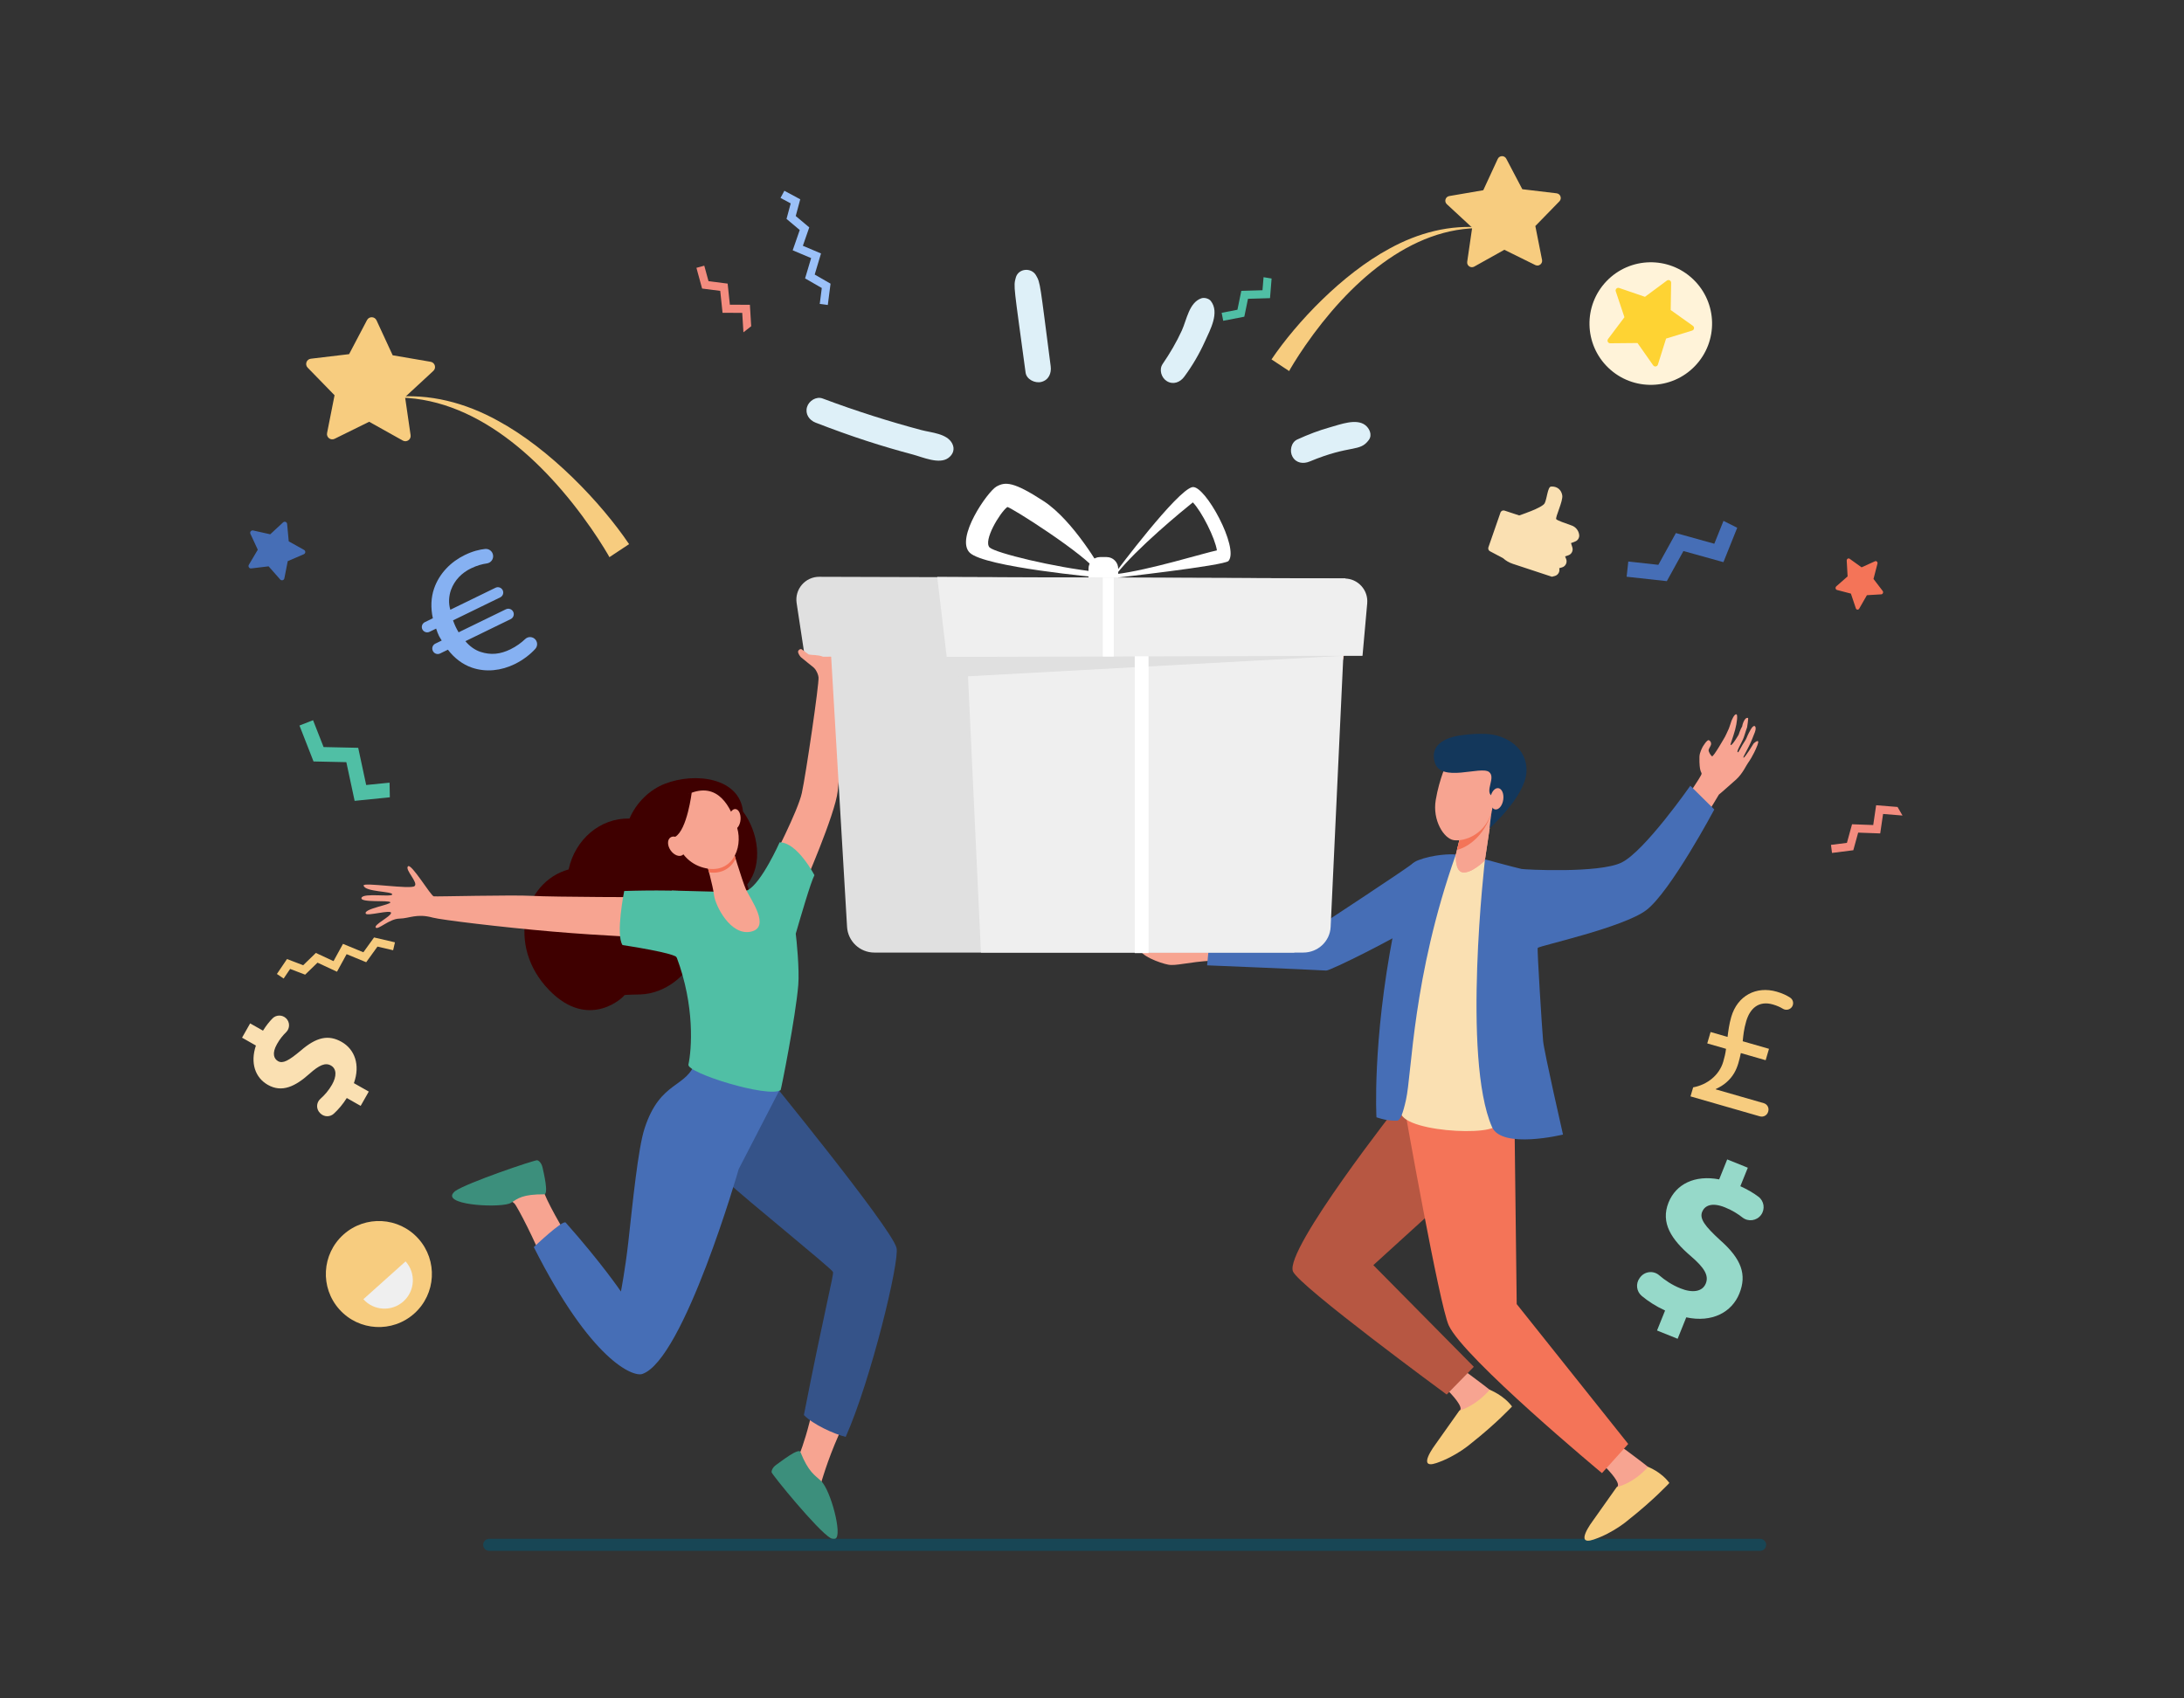<svg width="153" height="119" viewBox="0 0 153 119" fill="none" xmlns="http://www.w3.org/2000/svg">
<rect x="0" y="0" width="153" height="119" fill="#333333" stroke="none"/>
<g id="8307 [Converted]-01 1">
<path id="Vector" d="M90.311 25.999C90.331 25.942 90.823 25.101 91.458 24.188C94.411 19.934 98.789 15.834 103.924 15.988L103.928 15.957C101.606 15.702 99.331 16.32 97.335 17.422C94.04 19.198 90.831 22.582 89.075 25.182L90.311 25.999Z" fill="#F7CC7F"/>
<path id="Vector_2" d="M102.785 18.342L103.133 15.95L101.359 14.308C101.156 14.121 101.257 13.783 101.528 13.737L103.911 13.328L104.925 11.134C105.04 10.884 105.393 10.875 105.521 11.118L106.646 13.258L109.046 13.544C109.32 13.577 109.437 13.909 109.245 14.106L107.558 15.837L108.028 18.208C108.081 18.478 107.802 18.693 107.555 18.571L105.387 17.501L103.277 18.68C103.036 18.814 102.746 18.615 102.785 18.342Z" fill="#F7CC7F"/>
<path id="Vector_3" d="M56.061 13.964L55.745 15.136L56.693 15.932L56.245 17.221L57.516 17.758L57.074 19.237L58.184 19.876L57.992 21.369L57.427 21.296L57.57 20.18L56.4 19.506L56.824 18.084L55.532 17.538L56.026 16.116L55.1 15.338L55.393 14.252L54.679 13.868L54.949 13.366L56.061 13.964Z" fill="#9BC1F9"/>
<g id="Group">
<g id="Group_2">
<path id="Vector_4" d="M29.309 86.788C30.678 88.316 30.55 90.665 29.022 92.034C27.494 93.403 25.145 93.275 23.776 91.746C22.406 90.219 22.534 87.87 24.062 86.501C25.59 85.132 27.939 85.26 29.309 86.788Z" fill="#F7CC7F"/>
<path id="Vector_5" d="M25.456 91.032C26.188 91.849 27.444 91.917 28.261 91.185C29.078 90.453 29.146 89.197 28.414 88.381L25.456 91.032Z" fill="#EFEFEF"/>
</g>
</g>
<g id="Group_3">
<path id="Vector_6" d="M123.306 107.819H34.27C34.037 107.819 33.848 108.007 33.848 108.241C33.848 108.473 34.036 108.663 34.27 108.663H123.306C123.538 108.663 123.728 108.474 123.728 108.241C123.728 108.007 123.538 107.819 123.306 107.819Z" fill="#184655"/>
</g>
<g id="Group_4">
<path id="Vector_7" d="M25.265 77.485L24.294 76.934C24.026 77.362 23.7 77.745 23.383 78.034C23.118 78.275 22.712 78.269 22.454 78.021L22.423 77.991C22.139 77.717 22.146 77.258 22.441 76.997C22.742 76.73 23.034 76.396 23.26 75.996C23.591 75.414 23.592 74.888 23.183 74.657C22.794 74.436 22.364 74.624 21.68 75.236C20.692 76.12 19.758 76.577 18.767 76.014C17.868 75.504 17.522 74.471 17.927 73.257L16.957 72.706L17.524 71.705L18.424 72.215C18.651 71.853 18.874 71.576 19.087 71.359C19.347 71.094 19.773 71.09 20.041 71.348C20.318 71.614 20.319 72.057 20.043 72.324C19.836 72.524 19.611 72.789 19.407 73.15C19.03 73.814 19.194 74.19 19.48 74.353C19.818 74.544 20.235 74.308 21.054 73.625C22.173 72.653 23.013 72.481 23.933 73.002C24.842 73.518 25.254 74.602 24.792 75.892L25.835 76.483L25.265 77.485Z" fill="#FAE0B2"/>
</g>
<path id="Vector_8" d="M120.739 36.496L120.096 38.098L117.404 37.349L116.176 39.575L114.07 39.343L113.953 40.409L116.769 40.719L117.933 38.609L120.734 39.388L121.701 36.979L120.739 36.496Z" fill="#466EB6"/>
<g id="Group_5">
<path id="Vector_9" d="M116.083 93.223L116.647 91.824C116.027 91.54 115.454 91.172 115.01 90.799C114.64 90.488 114.575 89.942 114.862 89.553L114.896 89.506C115.212 89.076 115.829 89.003 116.232 89.352C116.643 89.707 117.142 90.038 117.719 90.27C118.558 90.609 119.263 90.516 119.5 89.927C119.726 89.368 119.397 88.824 118.455 88.016C117.093 86.851 116.315 85.682 116.89 84.254C117.413 82.958 118.735 82.31 120.436 82.635L120.999 81.236L122.443 81.818L121.92 83.114C122.446 83.353 122.858 83.602 123.186 83.849C123.588 84.15 123.669 84.72 123.371 85.125C123.063 85.543 122.47 85.624 122.063 85.301C121.758 85.06 121.363 84.806 120.843 84.596C119.886 84.211 119.41 84.498 119.244 84.91C119.049 85.397 119.439 85.914 120.501 86.889C122.004 88.213 122.385 89.308 121.851 90.634C121.322 91.945 119.943 92.689 118.131 92.302L117.526 93.804L116.083 93.223Z" fill="#96D9C9"/>
</g>
<path id="Vector_10" d="M37.527 44.834C37.67 45.023 37.659 45.286 37.502 45.462C37.192 45.808 36.686 46.226 36.051 46.535C35.123 46.987 34.057 47.123 33.053 46.777C32.425 46.561 31.828 46.12 31.379 45.521L30.83 45.788C30.644 45.879 30.419 45.801 30.328 45.615L30.321 45.601C30.23 45.415 30.308 45.19 30.494 45.099L30.945 44.879C30.855 44.731 30.793 44.64 30.752 44.556C30.683 44.415 30.615 44.239 30.554 44.043L30.09 44.269C29.904 44.36 29.679 44.282 29.588 44.096C29.497 43.909 29.575 43.684 29.761 43.593L30.324 43.319C30.163 42.597 30.192 41.869 30.408 41.241C30.776 40.174 31.583 39.364 32.554 38.891C33.12 38.615 33.596 38.504 33.986 38.463C34.257 38.435 34.502 38.626 34.541 38.896L34.542 38.904C34.582 39.184 34.384 39.44 34.104 39.478C33.786 39.521 33.414 39.621 32.992 39.826C32.373 40.127 31.849 40.626 31.59 41.344C31.446 41.763 31.406 42.252 31.548 42.723L34.714 41.181C34.901 41.09 35.126 41.168 35.217 41.354C35.308 41.54 35.23 41.765 35.043 41.856L31.737 43.467C31.798 43.629 31.859 43.79 31.907 43.889C31.969 44.015 32.031 44.142 32.127 44.304L35.441 42.69C35.631 42.597 35.861 42.676 35.954 42.866C36.047 43.057 35.968 43.286 35.777 43.379L32.604 44.925C32.902 45.285 33.27 45.541 33.647 45.67C34.393 45.916 35.052 45.839 35.756 45.496C36.185 45.287 36.533 45.023 36.793 44.775C37.005 44.571 37.349 44.598 37.527 44.834Z" fill="#86B1F2"/>
<path id="Vector_11" d="M27.291 54.836L25.653 55.003L25.094 52.396L22.669 52.344L21.931 50.462L20.979 50.835L21.964 53.352L24.263 53.402L24.844 56.113L27.31 55.863L27.291 54.836Z" fill="#50BFA5"/>
<g id="Group_6">
<path id="Vector_12" d="M105.396 35.775L106.425 36.114C106.425 36.114 108.056 35.586 108.216 35.254C108.377 34.921 108.422 34.115 108.654 34.093C108.886 34.071 109.335 34.146 109.442 34.698C109.519 35.099 108.932 36.257 109.024 36.38C109.081 36.458 109.667 36.67 110.097 36.817C110.381 36.914 110.585 37.163 110.628 37.464V37.465C110.657 37.668 110.543 37.866 110.353 37.939L110.057 38.054L110.152 38.359C110.222 38.587 110.097 38.831 109.872 38.907L109.643 38.984L109.717 39.17C109.811 39.41 109.678 39.681 109.432 39.753L109.232 39.811L109.24 39.865C109.274 40.087 109.135 40.301 108.919 40.358L108.72 40.41L105.981 39.506C105.724 39.422 105.487 39.284 105.286 39.103L104.376 38.622C104.279 38.571 104.234 38.454 104.27 38.347L105.114 35.919C105.154 35.801 105.28 35.737 105.396 35.775Z" fill="#FAE0B2"/>
</g>
<path id="Vector_13" d="M42.691 39.039C42.669 38.975 42.12 38.036 41.411 37.016C38.114 32.267 33.226 27.691 27.494 27.862L27.49 27.827C30.081 27.543 32.621 28.233 34.85 29.463C38.528 31.445 42.111 35.223 44.071 38.126L42.691 39.039Z" fill="#F7CC7F"/>
<path id="Vector_14" d="M28.765 30.491L28.377 27.82L30.358 25.987C30.583 25.778 30.471 25.402 30.169 25.349L27.509 24.893L26.377 22.443C26.248 22.164 25.855 22.154 25.712 22.426L24.456 24.814L21.776 25.134C21.47 25.17 21.339 25.541 21.554 25.761L23.437 27.694L22.913 30.341C22.853 30.642 23.165 30.882 23.441 30.745L25.861 29.551L28.217 30.868C28.486 31.018 28.809 30.795 28.765 30.491Z" fill="#F7CC7F"/>
<g id="Group_7">
<path id="Vector_15" d="M118.428 76.82L118.614 76.187C119.597 76.004 120.443 75.341 120.721 74.391C120.811 74.087 120.872 73.831 120.918 73.487L119.601 73.108L119.835 72.31L121.024 72.652C121.072 72.254 121.14 71.738 121.285 71.244C121.723 69.75 123.045 69.074 124.464 69.482C124.87 69.598 125.182 69.749 125.414 69.904C125.625 70.045 125.68 70.329 125.541 70.54C125.402 70.751 125.118 70.812 124.9 70.68C124.72 70.569 124.489 70.463 124.201 70.38C123.203 70.093 122.593 70.659 122.33 71.558C122.17 72.103 122.127 72.53 122.086 72.957L123.927 73.487L123.693 74.285L121.954 73.785C121.851 74.277 121.736 74.765 121.487 75.188C121.187 75.692 120.746 76.059 120.204 76.301L120.196 76.327L123.556 77.294C123.805 77.365 123.948 77.623 123.875 77.869L123.866 77.902C123.794 78.148 123.534 78.29 123.285 78.218L118.428 76.82Z" fill="#F7CC7F"/>
</g>
<path id="Vector_16" d="M17.433 39.574L18.059 38.517L17.543 37.404C17.484 37.277 17.596 37.138 17.733 37.168L18.931 37.436L19.831 36.602C19.933 36.506 20.101 36.57 20.114 36.709L20.228 37.931L21.301 38.529C21.423 38.598 21.414 38.776 21.285 38.832L20.158 39.318L19.921 40.523C19.894 40.66 19.721 40.706 19.629 40.602L18.817 39.681L17.598 39.827C17.46 39.844 17.362 39.694 17.433 39.574Z" fill="#466EB6"/>
<path id="Vector_17" d="M132.933 56.541L131.433 56.42L131.229 57.807L129.745 57.753L129.386 59.056L128.269 59.197L128.341 59.762L129.834 59.573L130.174 58.339L131.718 58.395L131.919 57.031L133.279 57.141L132.933 56.541Z" fill="#F48C7F"/>
<path id="Vector_18" d="M52.625 22.858L52.533 21.356L51.131 21.349L50.975 19.872L49.635 19.701L49.338 18.615L48.788 18.766L49.186 20.218L50.456 20.381L50.618 21.916L51.997 21.923L52.081 23.284L52.625 22.858Z" fill="#F48C7F"/>
<path id="Vector_19" d="M20.106 67.197L21.239 67.63L22.128 66.768L23.365 67.343L24.028 66.133L25.456 66.722L26.204 65.684L27.669 66.026L27.54 66.58L26.444 66.324L25.654 67.42L24.282 66.855L23.608 68.085L22.243 67.45L21.376 68.291L20.325 67.89L19.871 68.562L19.398 68.243L20.106 67.197Z" fill="#F7CC7F"/>
<path id="Vector_20" d="M88.518 19.422L88.444 20.336L86.96 20.38L86.688 21.703L85.583 21.918L85.692 22.477L87.17 22.19L87.428 20.936L88.971 20.89L89.082 19.515L88.518 19.422Z" fill="#50BFA5"/>
<g id="Group_8">
<path id="Vector_21" d="M118.618 19.572C120.33 21.214 120.386 23.932 118.744 25.643C117.103 27.355 114.384 27.412 112.672 25.77C110.961 24.129 110.904 21.411 112.546 19.699C114.188 17.987 116.906 17.93 118.618 19.572Z" fill="#FFF3D9"/>
<path id="Vector_22" d="M118.544 23.162L116.717 23.723L116.144 25.547C116.097 25.694 115.902 25.724 115.814 25.598L114.715 24.034L112.803 24.052C112.649 24.054 112.56 23.877 112.653 23.754L113.8 22.226L113.192 20.413C113.143 20.267 113.283 20.128 113.429 20.177L115.238 20.797L116.773 19.659C116.898 19.567 117.073 19.657 117.071 19.812L117.041 21.723L118.598 22.831C118.724 22.921 118.692 23.116 118.544 23.162Z" fill="#FED333"/>
</g>
<path id="Vector_23" d="M130.786 41.703L131.793 41.643C131.902 41.636 131.959 41.495 131.89 41.404L131.248 40.565L131.525 39.496C131.555 39.38 131.452 39.279 131.35 39.326L130.413 39.751L129.577 39.151C129.486 39.086 129.365 39.164 129.372 39.283L129.434 40.385L128.641 41.083C128.555 41.159 128.584 41.308 128.689 41.336L129.665 41.592L130.011 42.623C130.049 42.735 130.187 42.749 130.246 42.646L130.786 41.703Z" fill="#F47458"/>
<path id="Vector_24" d="M54.088 60.311C54.088 60.311 55.894 56.838 56.173 55.563C56.454 54.288 57.395 47.873 57.342 47.455C57.242 46.666 56.205 46.155 56.395 45.804C56.584 45.453 57.566 45.343 57.9 45.373C58.235 45.404 58.907 45.598 59.195 45.836C59.483 46.073 58.871 53.767 58.689 55.424C58.506 57.08 56.264 62.181 56.264 62.181L54.088 60.311Z" fill="#F7A491"/>
<path id="Vector_25" d="M59.518 45.692C59.478 45.717 59.326 45.761 59.29 45.794L59.013 45.882C59.013 45.882 59.726 45.863 60.147 46.316C60.147 46.316 59.947 45.956 59.518 45.692Z" fill="#F47257"/>
<path id="Vector_26" d="M93.642 47.086C93.922 46.873 94.064 46.338 94.125 45.992L94.266 45.538C94.159 45.488 92.036 45.086 91.392 45.039C91.32 45.24 91.281 45.411 91.296 45.522C91.367 46.052 91.883 49.503 91.883 49.503L93.721 49.624C93.721 49.624 93.414 47.578 93.642 47.086Z" fill="#F7A491"/>
<path id="Vector_27" d="M93.686 45.638C93.686 45.638 93.307 45.81 92.885 46.318C92.885 46.318 91.876 45.603 91.922 45.393C91.983 45.115 93.023 45.684 93.023 45.684L93.686 45.638Z" fill="#F47458"/>
<path id="Vector_28" d="M102.652 96.089C102.652 96.089 105.126 97.872 105.515 98.404C106.076 99.17 101.325 100.603 101.843 99.706C101.963 99.499 102.304 98.806 102.319 98.737C102.399 98.372 101.391 97.388 101.391 97.388L102.652 96.089Z" fill="#F7A491"/>
<path id="Vector_29" d="M100.558 101.205L102.238 98.833C102.238 98.833 103.287 98.589 104.363 97.378C104.363 97.378 105.33 97.747 105.926 98.548C105.926 98.548 104.801 99.76 103.069 101.123C103.069 101.123 102.042 102.033 100.623 102.512C99.203 102.991 100.558 101.205 100.558 101.205Z" fill="#F7CC7F"/>
<path id="Vector_30" d="M122.849 52.097C122.849 52.097 122.21 53.152 122.138 53.087C122.083 53.038 122.465 52.482 122.737 51.809C122.806 51.636 122.875 51.464 122.936 51.307C123.097 50.893 122.898 50.678 122.662 51.085C122.579 51.229 122.446 51.471 122.376 51.657C122.299 51.858 122.166 52.018 122.076 52.177C121.899 52.493 121.773 52.726 121.764 52.712C121.753 52.693 121.676 52.731 121.744 52.545C121.827 52.321 122.104 51.884 122.2 51.546C122.255 51.354 122.393 50.96 122.393 50.96C122.393 50.96 122.494 50.327 122.46 50.31C122.276 50.214 122.089 50.629 122.047 50.898C121.935 51.058 121.801 51.476 121.801 51.476C121.801 51.476 121.347 52.264 121.238 52.202C121.193 52.176 121.415 51.66 121.557 51.12C121.689 50.62 121.743 50.093 121.651 50.054C121.495 49.986 121.291 50.528 121.291 50.528C121.291 50.528 121.168 50.915 121.118 51.04C121.059 51.187 120.849 51.614 120.849 51.614C120.849 51.614 120.03 53.059 119.933 52.992C119.835 52.924 119.678 52.656 119.697 52.548C119.716 52.441 119.851 52.262 119.87 52.155C119.889 52.048 119.826 51.893 119.7 51.862C119.575 51.831 119.289 52.315 119.289 52.315C119.289 52.315 119.06 52.711 119.054 53.026C119.033 54.12 119.212 54.077 119.205 54.217C119.197 54.383 117.93 56.211 117.93 56.211C117.93 56.211 117.922 56.221 117.906 56.239L119.41 57.333C119.911 56.517 120.301 55.878 120.415 55.678C120.415 55.678 121.17 55.033 121.631 54.612C122.092 54.191 122.352 53.586 122.464 53.447C122.481 53.427 122.83 52.943 123.108 52.234C123.347 51.624 122.849 52.097 122.849 52.097Z" fill="#F8A492"/>
<path id="Vector_31" d="M106.436 77.763L106.044 79.698L96.209 88.643L103.249 95.767L101.348 97.71C101.348 97.71 90.95 90.075 90.575 89.075C89.998 87.535 98.029 77.332 98.029 77.332L106.436 77.763Z" fill="#B75742"/>
<path id="Vector_32" d="M113.678 101.438C113.678 101.438 116.152 103.222 116.541 103.754C117.102 104.52 112.35 105.953 112.869 105.055C112.988 104.849 113.33 104.155 113.345 104.087C113.424 103.721 112.416 102.738 112.416 102.738L113.678 101.438Z" fill="#F7A491"/>
<path id="Vector_33" d="M111.582 106.564L113.261 104.191C113.261 104.191 114.377 103.991 115.454 102.78C115.454 102.78 116.354 103.106 116.949 103.906C116.949 103.906 115.824 105.118 114.092 106.481C114.092 106.481 113.066 107.391 111.646 107.87C110.227 108.35 111.582 106.564 111.582 106.564Z" fill="#F7CC7F"/>
<path id="Vector_34" d="M106.099 78.66L106.253 91.373L114.065 101.173L112.227 103.216C112.227 103.216 102.552 95.174 101.492 92.866C100.834 91.434 98.44 77.895 98.44 77.895L106.099 78.66Z" fill="#F47458"/>
<path id="Vector_35" d="M98.165 77.657C98.965 75.852 98.873 62.911 101.987 59.879C103.082 60.064 103.863 60.168 104.046 60.216C104.209 61.55 104.387 66.442 104.497 70.925C104.57 73.912 104.495 77.044 104.863 78.696C105.09 79.719 97.435 79.307 98.165 77.657Z" fill="#FAE0B2"/>
<path id="Vector_36" d="M84.982 67.303C83.163 67.408 82.397 67.697 81.837 67.59C81.277 67.484 79.785 66.951 79.812 66.391C81.81 65.991 85.301 66.611 85.301 66.611C85.061 67.777 84.982 67.303 84.982 67.303Z" fill="#F7A491"/>
<path id="Vector_37" d="M100.658 60.292C100.658 60.292 99.851 64.259 98.91 64.941C97.969 65.623 93.2 68.021 92.906 68.003C91.463 67.919 84.564 67.638 84.564 67.638L84.777 65.426L92.553 64.794C92.553 64.794 98.183 61.102 98.942 60.521C99.475 60.187 100.658 60.292 100.658 60.292Z" fill="#466EB6"/>
<path id="Vector_38" d="M97.853 78.523C97.153 78.523 96.894 78.426 96.428 78.286C96.428 78.286 96.123 73.092 97.613 65.39C98.175 62.487 98.191 60.724 99.338 60.278C100.374 59.875 101.641 59.821 101.986 59.88C98.936 68.507 98.925 75.148 98.494 77.074C98.277 78.04 98.089 78.529 97.853 78.523Z" fill="#466EB6"/>
<path id="Vector_39" d="M102.308 58.577L101.988 59.88C101.988 59.88 101.915 61.015 102.442 61.117C103.078 61.24 104.022 60.29 104.022 60.29L104.569 56.614L102.308 58.577Z" fill="#F7A491"/>
<path id="Vector_40" d="M102.308 58.577L101.988 59.88C101.988 59.88 101.915 61.015 102.442 61.117C103.078 61.24 104.022 60.29 104.022 60.29L104.569 56.614L102.308 58.577Z" fill="#F7A491"/>
<path id="Vector_41" d="M104.563 56.63L102.308 58.576L102.069 59.55C102.931 59.343 104.16 58.395 104.563 56.63Z" fill="#F47458"/>
<path id="Vector_42" d="M102.3 53.248C101.755 53.246 101.263 53.624 101.072 54.169C100.913 54.62 100.709 55.288 100.58 56.056C100.341 57.47 101.146 58.764 101.847 58.867C102.547 58.97 104.216 58.506 104.585 56.503C104.743 55.645 104.952 54.519 104.245 53.928C103.697 53.468 102.927 53.249 102.3 53.248Z" fill="#F7A491"/>
<path id="Vector_43" d="M104.358 58.03C104.358 58.03 106.827 55.829 106.935 54.11C107.043 52.391 105.455 51.47 104.097 51.422C103.484 51.4 103.069 51.428 102.436 51.507C101.075 51.679 100.194 52.282 100.504 53.396C100.921 54.892 103.744 53.63 104.322 54.094C104.798 54.477 104.026 55.399 104.488 55.751C104.923 56.081 104.702 55.969 104.558 56.598C104.413 57.227 104.358 58.03 104.358 58.03Z" fill="#13375B"/>
<path id="Vector_44" d="M105.31 56.036C105.249 56.448 104.997 56.752 104.748 56.715C104.498 56.678 104.345 56.315 104.407 55.903C104.468 55.491 104.72 55.187 104.969 55.224C105.218 55.261 105.371 55.624 105.31 56.036Z" fill="#F7A491"/>
<path id="Vector_45" d="M94.065 44.944C93.844 44.557 93.513 44.955 93.727 45.459C93.738 45.484 93.728 45.522 93.728 45.518C93.673 45.65 93.159 46.06 93.159 46.06C93.159 46.06 93.57 47.211 93.802 46.909C94.033 46.606 94.209 45.625 94.209 45.625L94.065 44.944Z" fill="#F7A491"/>
<path id="Vector_46" d="M120.096 56.718L118.415 55.054C118.415 55.054 115.219 59.639 113.599 60.435C112.024 61.208 106.777 60.927 106.593 60.885C105.964 60.741 104.031 60.212 104.031 60.212C104.031 60.212 102.41 74.126 104.522 78.963C105.211 80.541 109.496 79.495 109.496 79.495C109.496 79.495 108.174 73.701 108.103 72.944C108.035 72.218 107.668 66.472 107.727 66.414C107.881 66.259 113.731 64.985 115.334 63.767C117.027 62.48 120.096 56.718 120.096 56.718Z" fill="#466EB6"/>
<g id="Group_9">
<g id="Group_10">
<path id="Vector_47" d="M38.441 69.344C41.325 72.35 43.858 69.687 43.733 69.731C43.831 69.689 44.464 69.692 44.876 69.676C46.594 69.609 48.159 68.378 48.842 66.746C51.413 66.41 53.094 64.034 52.342 61.978C53.478 60.564 53.128 58.305 52.052 56.859C51.802 54.489 48.705 54.087 46.574 54.918C45.493 55.338 44.573 56.249 44.099 57.352C42.044 57.303 40.29 58.814 39.833 60.918C36.636 61.809 35.497 66.277 38.441 69.344Z" fill="#3F0000"/>
<path id="Vector_48" d="M56.971 98.467C56.67 100.09 56.158 101.518 56.088 101.686C56.054 101.767 55.732 102.062 55.696 102.144C55.868 104.123 57.13 105.299 58.314 106.137C58.057 105.139 57.485 103.994 57.559 103.772C57.676 103.418 58.134 101.806 59.109 99.778C58.124 99.667 57.773 99.068 56.971 98.467Z" fill="#F7A491"/>
<path id="Vector_49" d="M53.365 74.919L46.521 79.591C46.521 79.591 49.854 81.755 50.997 82.844C52.139 83.933 58.254 88.872 58.354 89.121C58.428 89.306 57.787 91.648 56.316 99.147C56.967 99.812 58.398 100.463 59.246 100.678C61.024 96.677 63.032 88.354 62.807 87.438C62.457 86.017 53.365 74.919 53.365 74.919Z" fill="#355389"/>
<path id="Vector_50" d="M36.037 84.322C36.238 84.518 37.574 87.119 38.082 88.511C38.826 88.043 39.276 87.485 40.107 87.17C39.451 86.221 38.172 83.939 38.068 83.396C37.818 82.107 37.525 81.916 37.525 81.916C37.525 81.916 33.203 83.378 32.915 83.788C32.627 84.197 35.229 83.534 36.037 84.322Z" fill="#F7A491"/>
<path id="Vector_51" d="M38.118 83.681C38.453 83.682 38.088 82.167 38.012 81.818C37.925 81.425 37.697 81.307 37.641 81.294C37.487 81.255 32.685 82.88 31.873 83.464C31.818 83.504 31.719 83.628 31.704 83.657C31.26 84.486 35.22 84.644 35.79 84.281C36.297 83.959 36.609 83.677 38.118 83.681Z" fill="#3C8F7C"/>
<path id="Vector_52" d="M54.608 76.38C54.608 76.38 48.81 74.098 48.735 74.341C48.135 76.274 46.267 75.65 45.158 79.056C44.694 80.482 44.328 84.246 44.015 87.037C43.799 88.956 43.499 90.493 43.499 90.493C43.499 90.493 42.157 88.509 39.63 85.662C39.434 85.442 37.395 87.381 37.395 87.381C41.418 95.359 44.353 96.487 44.994 96.27C47.902 95.287 51.755 81.915 51.749 81.916C52.223 80.995 54.608 76.38 54.608 76.38Z" fill="#466EB6"/>
<path id="Vector_53" d="M45.661 62.865C45.661 62.865 38.74 62.856 37.258 62.77C35.917 62.693 30.598 62.828 30.39 62.804C30.182 62.78 28.807 60.452 28.578 60.702C28.35 60.952 29.344 61.856 29.036 62.091C28.729 62.326 25.428 61.8 25.472 62.044C25.554 62.501 27.479 62.443 27.478 62.663C27.476 62.883 25.462 62.539 25.325 62.905C25.189 63.271 27.262 63.054 27.345 63.218C27.428 63.381 25.422 63.68 25.627 64.02C25.738 64.205 27.404 63.711 27.396 63.964C27.388 64.215 26.173 64.789 26.321 64.989C26.47 65.19 27.275 64.374 27.98 64.364C28.686 64.353 29.191 63.986 30.317 64.294C30.872 64.447 35.116 64.966 38.702 65.272C42.378 65.586 45.391 65.686 45.391 65.686L45.661 62.865Z" fill="#F7A491"/>
<path id="Vector_54" d="M55.923 69.016C56.014 67.906 55.796 65.79 55.746 65.421C56.082 64.267 56.798 61.805 57.055 61.321C57.055 61.321 55.85 59.006 54.616 59.022C54.616 59.022 53.356 61.861 52.382 62.368C52.368 62.365 52.038 62.515 51.892 62.515C50.952 62.508 47.666 62.408 47.053 62.398L47.398 67.059C48.693 70.493 48.456 73.531 48.228 74.589C48.101 75.178 53.808 76.945 54.685 76.381C54.719 76.36 55.737 71.263 55.923 69.016Z" fill="#50BFA5"/>
<path id="Vector_55" d="M48.722 62.574C48.115 62.284 43.729 62.429 43.729 62.429C43.729 62.429 43.116 65.484 43.611 66.218C43.611 66.218 47.533 66.802 47.422 67.123L48.722 62.574Z" fill="#50BFA5"/>
<path id="Vector_56" d="M49.486 60.438C49.486 60.438 49.942 62.042 50.025 62.735C50.108 63.428 51.164 65.588 52.602 65.279C54.041 64.97 52.54 62.954 52.258 62.318C51.977 61.684 51.215 59.117 51.215 59.117L49.486 60.438Z" fill="#F7A491"/>
<path id="Vector_57" d="M51.535 60.169C51.354 59.584 51.215 59.117 51.215 59.117L49.486 60.438C49.486 60.438 49.57 60.733 49.673 61.124C50.587 61.248 51.212 60.811 51.535 60.169Z" fill="#F47257"/>
<path id="Vector_58" d="M48.233 55.633C48.233 55.633 47.479 56.066 47.215 56.984C46.951 57.901 47.301 60.254 49.273 60.794C51.244 61.335 52.067 59.456 51.642 58.002C51.216 56.549 50.309 54.713 48.233 55.633Z" fill="#F7A491"/>
<path id="Vector_59" d="M51.878 57.433C51.845 57.826 51.633 58.129 51.405 58.109C51.176 58.09 51.018 57.757 51.05 57.364C51.083 56.971 51.295 56.668 51.523 56.687C51.752 56.707 51.911 57.041 51.878 57.433Z" fill="#F7A491"/>
<path id="Vector_60" d="M56.073 101.735C55.95 101.423 54.698 102.416 54.402 102.617C54.07 102.844 54.045 103.099 54.053 103.156C54.075 103.309 57.261 107.232 58.192 107.774C58.28 107.825 58.465 107.827 58.52 107.806C59.038 107.606 58.195 104.396 57.515 103.762C57.076 103.353 56.631 103.136 56.073 101.735Z" fill="#3C8F7C"/>
<path id="Vector_61" d="M48.461 55.511C48.461 55.511 48.143 58.146 47.3 58.633C46.457 59.119 46.83 60.281 46.83 60.281C46.83 60.281 46.018 57.583 46.678 56.703C47.338 55.824 48.461 55.511 48.461 55.511Z" fill="#3F0000"/>
<path id="Vector_62" d="M47.81 59.004C48.045 59.343 48.05 59.747 47.821 59.907C47.592 60.066 47.215 59.92 46.979 59.58C46.743 59.241 46.739 58.837 46.968 58.678C47.197 58.518 47.574 58.665 47.81 59.004Z" fill="#F7A491"/>
</g>
</g>
<g id="Group_11">
<g id="Group_12">
<g id="Group_13">
<path id="Vector_63" d="M83.532 34.131C82.456 34.343 78.159 40.101 78.159 40.101L78.007 40.5C78.007 40.5 85.783 39.635 86.064 39.303C86.825 38.405 84.416 33.957 83.532 34.131ZM78.213 40.224C79.632 38.41 82.865 35.762 83.564 35.2C84.187 35.837 85.127 37.715 85.251 38.563C84.358 38.747 80.482 39.949 78.213 40.224Z" fill="white"/>
</g>
<g id="Group_14">
<path id="Vector_64" d="M73.116 35.114C71 33.734 70.419 33.745 69.803 34.094C69.186 34.443 66.914 37.704 67.93 38.721C68.945 39.738 77.003 40.463 77.003 40.463L77.185 39.97C77.186 39.97 75.231 36.494 73.116 35.114ZM69.33 38.362C68.86 37.894 70.03 35.942 70.563 35.527C70.699 35.45 76.12 38.899 76.877 40.077C73.851 39.749 69.767 38.751 69.33 38.362Z" fill="white"/>
</g>
<path id="Vector_65" d="M77.068 41.992H77.522C77.971 41.992 78.335 41.627 78.335 41.178V39.844C78.335 39.395 77.971 39.031 77.522 39.031H77.068C76.619 39.031 76.255 39.395 76.255 39.844V41.178C76.254 41.627 76.619 41.992 77.068 41.992Z" fill="white"/>
<path id="Vector_66" d="M94.258 40.524L57.395 40.414C56.414 40.411 55.661 41.284 55.808 42.254L56.379 46.015L58.226 46.012L59.34 64.939C59.399 65.952 60.238 66.743 61.252 66.743H90.675L91.899 45.942L93.639 45.938L94.258 40.524Z" fill="#E0E0E0"/>
<path id="Vector_67" d="M57.618 46.458L57.626 46.004C57.273 45.866 56.857 45.91 56.651 45.854L56.156 45.49C56.052 45.445 55.906 45.559 55.907 45.672C55.908 45.781 56.047 45.999 56.117 46.055C56.117 46.055 57.001 46.783 57.312 47.004C57.466 47.113 57.95 47.409 57.95 47.409L58.232 46.881L57.618 46.458Z" fill="#F7A491"/>
<path id="Vector_68" d="M91.304 66.743H68.72L67.511 40.916H94.343L93.218 64.947C93.171 65.951 92.328 66.743 91.304 66.743Z" fill="#EFEFEF"/>
<path id="Vector_69" d="M95.451 45.951L66.322 46.028L65.658 40.424L94.193 40.534C95.13 40.537 95.863 41.342 95.78 42.275L95.451 45.951Z" fill="#EFEFEF"/>
<path id="Vector_70" d="M66.322 46.028L94.105 45.951L67.203 47.419L66.322 46.028Z" fill="#E0E0E0"/>
<path id="Vector_71" d="M78.026 40.468H77.253V46.002H78.026V40.468Z" fill="white"/>
<path id="Vector_72" d="M80.461 45.976H79.495V66.781H80.461V45.976Z" fill="white"/>
</g>
<g id="Group_15">
<path id="Vector_73" d="M57.137 29.613C59.709 30.612 61.828 31.283 63.942 31.845C64.639 32.03 65.793 32.557 66.434 32.088C66.767 31.844 66.907 31.477 66.712 31.086C66.352 30.37 65.242 30.319 64.54 30.132C62.399 29.562 60.005 28.815 57.628 27.92C57.182 27.753 56.661 28.089 56.536 28.521C56.393 29.012 56.692 29.441 57.137 29.613Z" fill="#DEF0F8"/>
</g>
<g id="Group_16">
<path id="Vector_74" d="M73.606 25.66C72.847 19.848 72.897 19.833 72.574 19.284C72.244 18.722 71.34 18.799 71.162 19.449C70.985 20.093 71.026 19.99 71.847 26.103C71.913 26.589 72.511 26.871 72.948 26.761C73.47 26.63 73.67 26.148 73.606 25.66Z" fill="#DEF0F8"/>
</g>
<g id="Group_17">
<path id="Vector_75" d="M82.954 26.407C83.529 25.631 84.015 24.802 84.412 23.921C84.78 23.103 85.457 21.898 84.823 21.087C84.686 20.914 84.366 20.83 84.16 20.901C83.3 21.198 83.137 22.403 82.793 23.157C82.419 23.979 81.956 24.761 81.447 25.506C81.18 25.898 81.36 26.477 81.75 26.71C82.19 26.973 82.67 26.789 82.954 26.407Z" fill="#DEF0F8"/>
</g>
<g id="Group_18">
<path id="Vector_76" d="M95.894 30.825C96.154 30.468 95.935 30.005 95.63 29.777C95 29.308 93.891 29.741 93.204 29.93C92.404 30.151 91.633 30.449 90.879 30.794C90.444 30.993 90.325 31.61 90.546 32.001C90.804 32.458 91.309 32.519 91.752 32.334C94.644 31.129 95.251 31.706 95.894 30.825Z" fill="#DEF0F8"/>
</g>
</g>
</g>
</svg>
